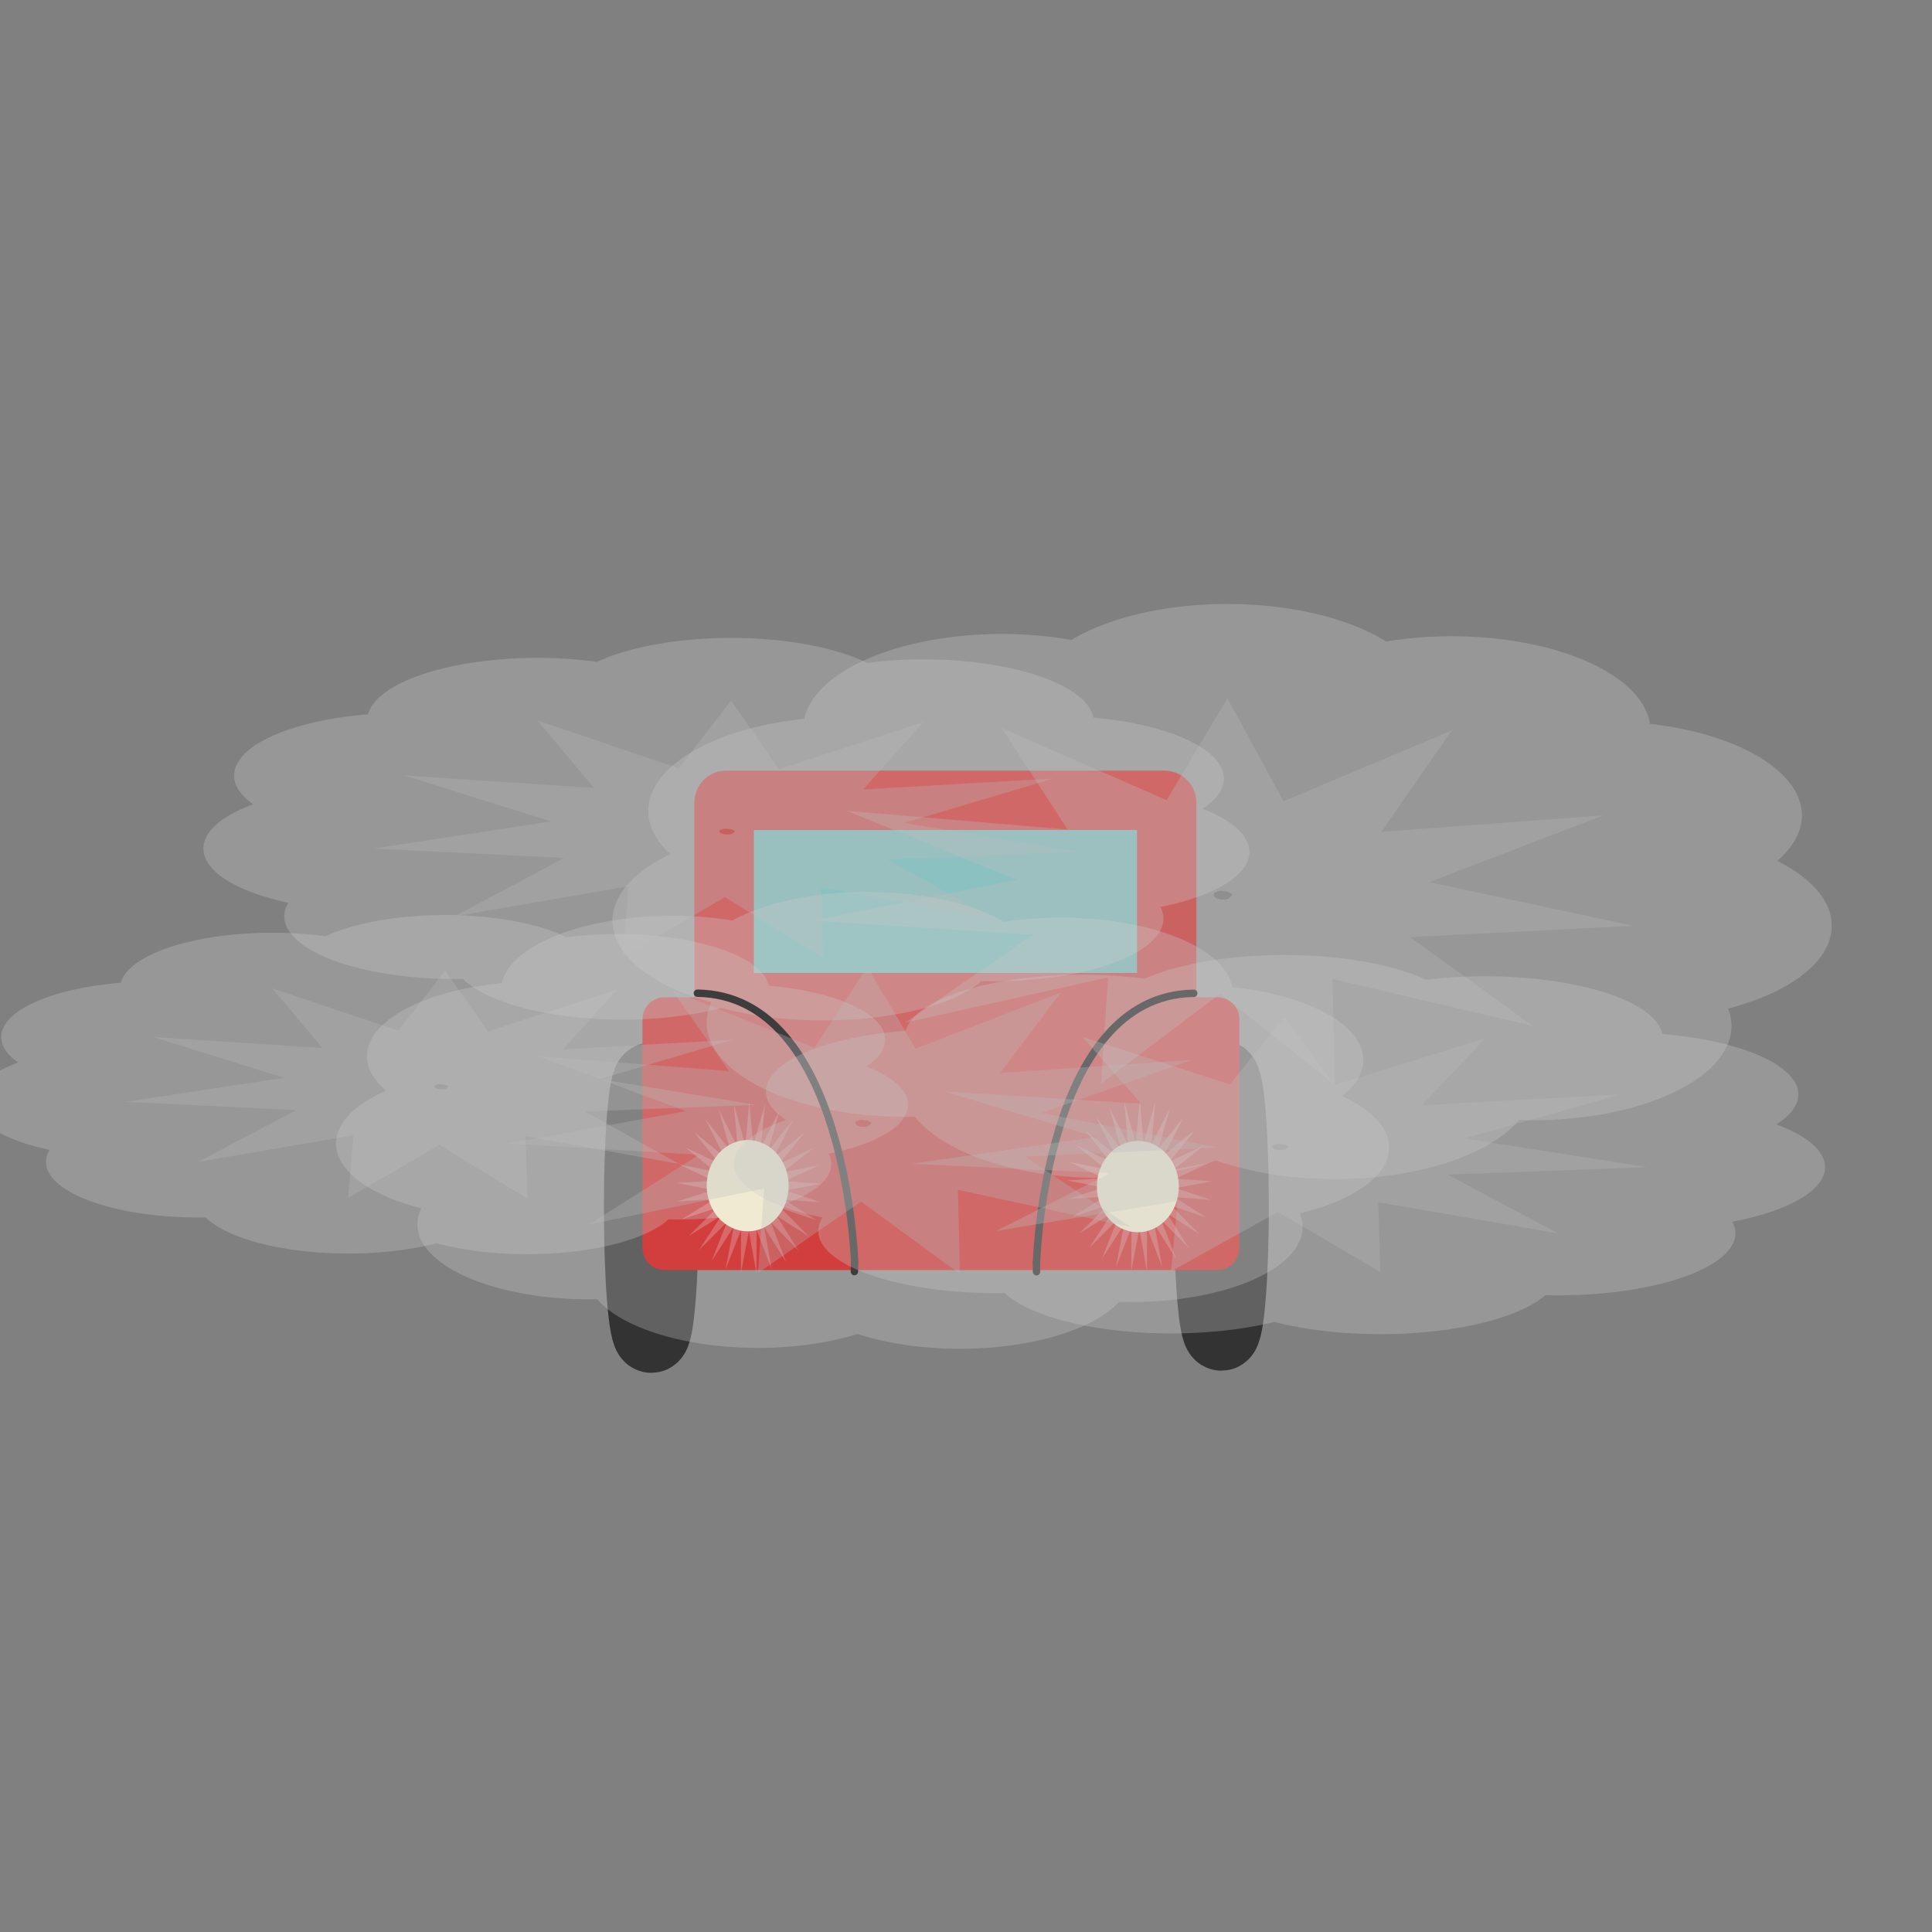 <?xml version="1.0" encoding="UTF-8" standalone="no"?>
<svg
   xmlns:dc="http://purl.org/dc/elements/1.1/"
   xmlns:cc="http://creativecommons.org/ns#"
   xmlns:rdf="http://www.w3.org/1999/02/22-rdf-syntax-ns#"
   xmlns:svg="http://www.w3.org/2000/svg"
   xmlns="http://www.w3.org/2000/svg"
   xmlns:sodipodi="http://sodipodi.sourceforge.net/DTD/sodipodi-0.dtd"
   xmlns:inkscape="http://www.inkscape.org/namespaces/inkscape"
   width="72"
   height="72"
   viewBox="0 0 24 24"
   fill="none"
   stroke="#ff8400"
   stroke-width="2"
   stroke-linecap="round"
   stroke-linejoin="round"
   class="feather feather-sun"
   version="1.1"
   id="svg20"
   sodipodi:docname="fog2.svg"
   inkscape:version="1.0 (4035a4fb49, 2020-05-01)">
  <rect x="0" y="0" width="24" height="24" fill="#808080" stroke="none"/>
  <defs
     id="defs24" />
  <sodipodi:namedview
     inkscape:document-rotation="0"
     pagecolor="#ffffff"
     bordercolor="#666666"
     borderopacity="1"
     objecttolerance="10"
     gridtolerance="10"
     guidetolerance="10"
     inkscape:pageopacity="0"
     inkscape:pageshadow="2"
     inkscape:window-width="1920"
     inkscape:window-height="1001"
     id="namedview22"
     showgrid="false"
     inkscape:zoom="8.15137"
     inkscape:cx="32.773958"
     inkscape:cy="32.757831"
     inkscape:window-x="-9"
     inkscape:window-y="-9"
     inkscape:window-maximized="1"
     inkscape:current-layer="svg20">
    <inkscape:grid
       id="grid44"
       type="xygrid" />
  </sodipodi:namedview>
  <ellipse
     style="opacity:1;fill:#d40000;fill-opacity:1;stroke:#333333;stroke-width:0.922"
     id="path21-8"
     cx="15.173"
     cy="14.975"
     rx="0.128"
     ry="1.591" />
  <ellipse
     ry="1.591"
     rx="0.128"
     cy="15.002"
     cx="8.091"
     id="path21"
     style="opacity:1;fill:#241c1c;stroke:#333333;stroke-width:0.922" />
  <rect
     rx="0.025"
     y="12.635"
     x="8.227"
     height="2.896"
     width="6.923"
     id="rect19"
     style="opacity:1;fill:#d40000;stroke:#d40000;stroke-width:0.492" />
  <rect
     rx="0.032"
     y="9.942"
     x="8.995"
     height="2.513"
     width="5.498"
     id="rect871"
     style="opacity:0.42;fill:#00ffff;fill-opacity:1;stroke:none;stroke-width:0.855;stroke-miterlimit:4;stroke-dasharray:none;stroke-opacity:1" />
  <rect
     rx="0.025"
     y="9.942"
     x="8.995"
     height="2.513"
     width="5.498"
     id="rect46"
     style="opacity:1;fill:none;fill-opacity:1;stroke:#d40000;stroke-width:0.738;stroke-miterlimit:4;stroke-dasharray:none;stroke-opacity:1" />
  <path
     transform="matrix(11.357,0,0,4.147,-17.833,-19.236)"
     inkscape:transform-center-y="-0.026671238"
     inkscape:transform-center-x="0.0071130563"
     d="M 2.313,8.125 2.145,8.042 2.147,8.229 2.051,8.068 1.951,8.227 1.957,8.039 1.787,8.119 1.894,7.964 1.708,7.939 1.881,7.867 1.738,7.745 1.923,7.778 1.868,7.599 2.006,7.726 2.057,7.546 2.104,7.728 2.245,7.603 2.186,7.782 2.372,7.753 2.226,7.871 2.397,7.948 2.21,7.968 Z"
     inkscape:randomized="0"
     inkscape:rounded="0"
     inkscape:flatsided="false"
     sodipodi:arg2="1.0122417"
     sodipodi:arg1="0.72664234"
     sodipodi:r2="0.17409535"
     sodipodi:r1="0.3481907"
     sodipodi:cy="7.8939762"
     sodipodi:cx="2.0530119"
     sodipodi:sides="11"
     id="path989-2"
     style="opacity:0.3;fill:#b3b3b3;stroke:#cccccc;stroke-width:0.333"
     sodipodi:type="star" />
  <path
     transform="matrix(14.821,0,0,7.032,-15.239,-44.39)"
     inkscape:transform-center-y="-0.045227131"
     inkscape:transform-center-x="0.0092884966"
     d="M 2.313,8.125 2.145,8.042 2.147,8.229 2.051,8.068 1.951,8.227 1.957,8.039 1.787,8.119 1.894,7.964 1.708,7.939 1.881,7.867 1.738,7.745 1.923,7.778 1.868,7.599 2.006,7.726 2.057,7.546 2.104,7.728 2.245,7.603 2.186,7.782 2.372,7.753 2.226,7.871 2.397,7.948 2.21,7.968 Z"
     inkscape:randomized="0"
     inkscape:rounded="0"
     inkscape:flatsided="false"
     sodipodi:arg2="1.0122417"
     sodipodi:arg1="0.72664234"
     sodipodi:r2="0.17409535"
     sodipodi:r1="0.3481907"
     sodipodi:cy="7.8939762"
     sodipodi:cx="2.0530119"
     sodipodi:sides="11"
     id="path989-0"
     style="opacity:0.3;fill:#b3b3b3;stroke:#cccccc;stroke-width:0.333"
     sodipodi:type="star" />
  <path
     sodipodi:type="star"
     style="opacity:0.3;fill:#b3b3b3;stroke:#cccccc;stroke-width:0.333"
     id="path989"
     sodipodi:sides="11"
     sodipodi:cx="2.0530119"
     sodipodi:cy="7.8939762"
     sodipodi:r1="0.3481907"
     sodipodi:r2="0.17409535"
     sodipodi:arg1="0.72664234"
     sodipodi:arg2="1.0122417"
     inkscape:flatsided="false"
     inkscape:rounded="0"
     inkscape:randomized="0"
     d="M 2.313,8.125 2.145,8.042 2.147,8.229 2.051,8.068 1.951,8.227 1.957,8.039 1.787,8.119 1.894,7.964 1.708,7.939 1.881,7.867 1.738,7.745 1.923,7.778 1.868,7.599 2.006,7.726 2.057,7.546 2.104,7.728 2.245,7.603 2.186,7.782 2.372,7.753 2.226,7.871 2.397,7.948 2.21,7.968 Z"
     inkscape:transform-center-x="0.0079689058"
     inkscape:transform-center-y="-0.03007464"
     transform="matrix(12.715,0,0,4.676,-17.074,-26.582)" />
  <path
     id="path890"
     d="m 8.663,12.338 c 1.854,0.025 1.953,3.341 1.953,3.341"
     style="fill:none;stroke:#000000;stroke-width:0.092;stroke-linecap:butt;stroke-linejoin:miter;stroke-miterlimit:4;stroke-dasharray:none;stroke-opacity:1" />
  <path
     style="fill:none;stroke:#000000;stroke-width:0.092;stroke-linecap:butt;stroke-linejoin:miter;stroke-miterlimit:4;stroke-dasharray:none;stroke-opacity:1"
     d="m 14.829,12.339 c -1.854,0.025 -1.953,3.341 -1.953,3.341"
     id="path890-5" />
  <path
     id="path911"
     d="m 10.616,15.678 -0.002,0.118"
     style="fill:none;stroke:#000000;stroke-width:0.092;stroke-linecap:butt;stroke-linejoin:miter;stroke-miterlimit:4;stroke-dasharray:none;stroke-opacity:1" />
  <path
     style="fill:none;stroke:#000000;stroke-width:0.092;stroke-linecap:butt;stroke-linejoin:miter;stroke-miterlimit:4;stroke-dasharray:none;stroke-opacity:1"
     d="m 12.874,15.68 0.002,0.118"
     id="path911-7" />
  <path
     transform="matrix(1.269,0,0,1.508,-2.191,-7.409)"
     inkscape:transform-center-y="-0.005987846"
     inkscape:transform-center-x="0.013221551"
     d="m 9.544,15.216 -0.272,-0.234 0.149,0.326 -0.215,-0.287 0.076,0.351 -0.149,-0.326 -0.001,0.359 -0.075,-0.351 -0.078,0.35 0.002,-0.359 -0.152,0.325 0.079,-0.35 -0.218,0.285 0.153,-0.325 -0.274,0.231 0.219,-0.284 -0.318,0.167 0.275,-0.231 -0.346,0.095 0.318,-0.166 -0.358,0.018 0.346,-0.094 -0.354,-0.059 0.358,-0.017 -0.333,-0.134 0.354,0.06 -0.296,-0.202 0.332,0.135 -0.246,-0.261 0.296,0.203 -0.184,-0.308 0.245,0.262 -0.113,-0.34 0.183,0.309 -0.037,-0.357 0.112,0.341 0.04,-0.356 0.037,0.357 0.116,-0.34 -0.041,0.356 0.186,-0.307 -0.117,0.339 0.248,-0.26 -0.187,0.306 0.298,-0.2 -0.248,0.259 0.334,-0.132 -0.298,0.199 0.354,-0.057 -0.334,0.131 0.358,0.021 -0.354,0.056 0.345,0.097 -0.358,-0.022 0.316,0.169 -0.345,-0.098 0.273,0.233 -0.316,-0.17 z"
     inkscape:randomized="0"
     inkscape:rounded="0"
     inkscape:flatsided="false"
     sodipodi:arg2="0.92576943"
     sodipodi:arg1="0.81743865"
     sodipodi:r2="0.3545875"
     sodipodi:r1="0.70917499"
     sodipodi:cy="14.698259"
     sodipodi:cx="9.0588474"
     sodipodi:sides="29"
     id="path945"
     style="opacity:0.24;fill:#ffffff;fill-opacity:1;stroke:none;stroke-width:0.067;stroke-miterlimit:4;stroke-dasharray:none;stroke-opacity:1"
     sodipodi:type="star" />
  <ellipse
     ry="0.567"
     rx="0.509"
     cy="14.729"
     cx="9.288"
     id="path928"
     style="opacity:1;fill:#fff6d5;fill-opacity:1;stroke:none;stroke-width:0.092;stroke-miterlimit:4;stroke-dasharray:none;stroke-opacity:1" />
  <path
     transform="matrix(1.269,0,0,1.508,-2.191,-7.409)"
     sodipodi:type="star"
     style="opacity:0.24;fill:#ffffff;fill-opacity:1;stroke:none;stroke-width:0.067;stroke-miterlimit:4;stroke-dasharray:none;stroke-opacity:1"
     id="path945-1"
     sodipodi:sides="29"
     sodipodi:cx="12.880604"
     sodipodi:cy="14.678474"
     sodipodi:r1="0.70917505"
     sodipodi:r2="0.35458753"
     sodipodi:arg1="0.81743865"
     sodipodi:arg2="0.92576943"
     inkscape:flatsided="false"
     inkscape:rounded="0"
     inkscape:randomized="0"
     d="m 13.366,15.196 -0.272,-0.234 0.149,0.326 -0.215,-0.287 0.076,0.351 -0.149,-0.326 -0.001,0.359 -0.075,-0.351 -0.078,0.35 0.002,-0.359 -0.152,0.325 0.079,-0.35 -0.218,0.285 0.153,-0.325 -0.274,0.231 0.219,-0.284 -0.318,0.167 0.275,-0.231 -0.346,0.095 0.318,-0.166 -0.358,0.018 0.346,-0.094 -0.354,-0.059 0.358,-0.017 -0.333,-0.134 0.354,0.06 -0.296,-0.202 0.332,0.135 -0.246,-0.261 0.296,0.203 -0.184,-0.308 0.245,0.262 -0.113,-0.34 0.183,0.309 -0.037,-0.357 0.112,0.341 0.04,-0.356 0.037,0.357 0.116,-0.34 -0.041,0.356 0.186,-0.307 -0.117,0.339 0.248,-0.26 -0.187,0.306 0.298,-0.2 -0.248,0.259 0.334,-0.132 -0.298,0.199 0.354,-0.057 -0.334,0.131 0.358,0.021 -0.354,0.056 0.345,0.097 -0.358,-0.022 0.316,0.169 -0.345,-0.098 0.273,0.233 -0.316,-0.17 z"
     inkscape:transform-center-x="0.013221309"
     inkscape:transform-center-y="-0.0059878461" />
  <ellipse
     style="opacity:1;fill:#fff6d5;fill-opacity:1;stroke:none;stroke-width:0.092;stroke-miterlimit:4;stroke-dasharray:none;stroke-opacity:1"
     id="path928-9"
     cx="14.135"
     cy="14.74"
     rx="0.509"
     ry="0.567" />
  <path
     transform="matrix(13.263,0,0,4.636,-11.328,-22.348)"
     inkscape:transform-center-y="-0.029816716"
     inkscape:transform-center-x="0.0083122962"
     d="M 2.313,8.125 2.145,8.042 2.147,8.229 2.051,8.068 1.951,8.227 1.957,8.039 1.787,8.119 1.894,7.964 1.708,7.939 1.881,7.867 1.738,7.745 1.923,7.778 1.868,7.599 2.006,7.726 2.057,7.546 2.104,7.728 2.245,7.603 2.186,7.782 2.372,7.753 2.226,7.871 2.397,7.948 2.21,7.968 Z"
     inkscape:randomized="0"
     inkscape:rounded="0"
     inkscape:flatsided="false"
     sodipodi:arg2="1.0122417"
     sodipodi:arg1="0.72664234"
     sodipodi:r2="0.17409535"
     sodipodi:r1="0.3481907"
     sodipodi:cy="7.8939762"
     sodipodi:cx="2.0530119"
     sodipodi:sides="11"
     id="path989-8"
     style="opacity:0.3;fill:#b3b3b3;stroke:#cccccc;stroke-width:0.333"
     sodipodi:type="star" />
  <path
     sodipodi:type="star"
     style="opacity:0.3;fill:#b3b3b3;stroke:#cccccc;stroke-width:0.333"
     id="path989-8-4"
     sodipodi:sides="11"
     sodipodi:cx="2.0530119"
     sodipodi:cy="7.8939762"
     sodipodi:r1="0.3481907"
     sodipodi:r2="0.17409535"
     sodipodi:arg1="0.72664234"
     sodipodi:arg2="1.0122417"
     inkscape:flatsided="false"
     inkscape:rounded="0"
     inkscape:randomized="0"
     d="M 2.313,8.125 2.145,8.042 2.147,8.229 2.051,8.068 1.951,8.227 1.957,8.039 1.787,8.119 1.894,7.964 1.708,7.939 1.881,7.867 1.738,7.745 1.923,7.778 1.868,7.599 2.006,7.726 2.057,7.546 2.104,7.728 2.245,7.603 2.186,7.782 2.372,7.753 2.226,7.871 2.397,7.948 2.21,7.968 Z"
     inkscape:transform-center-x="0.0080230578"
     inkscape:transform-center-y="-0.035923475"
     transform="matrix(12.801,0,0,5.586,-15.559,-30.142)" />
</svg>
